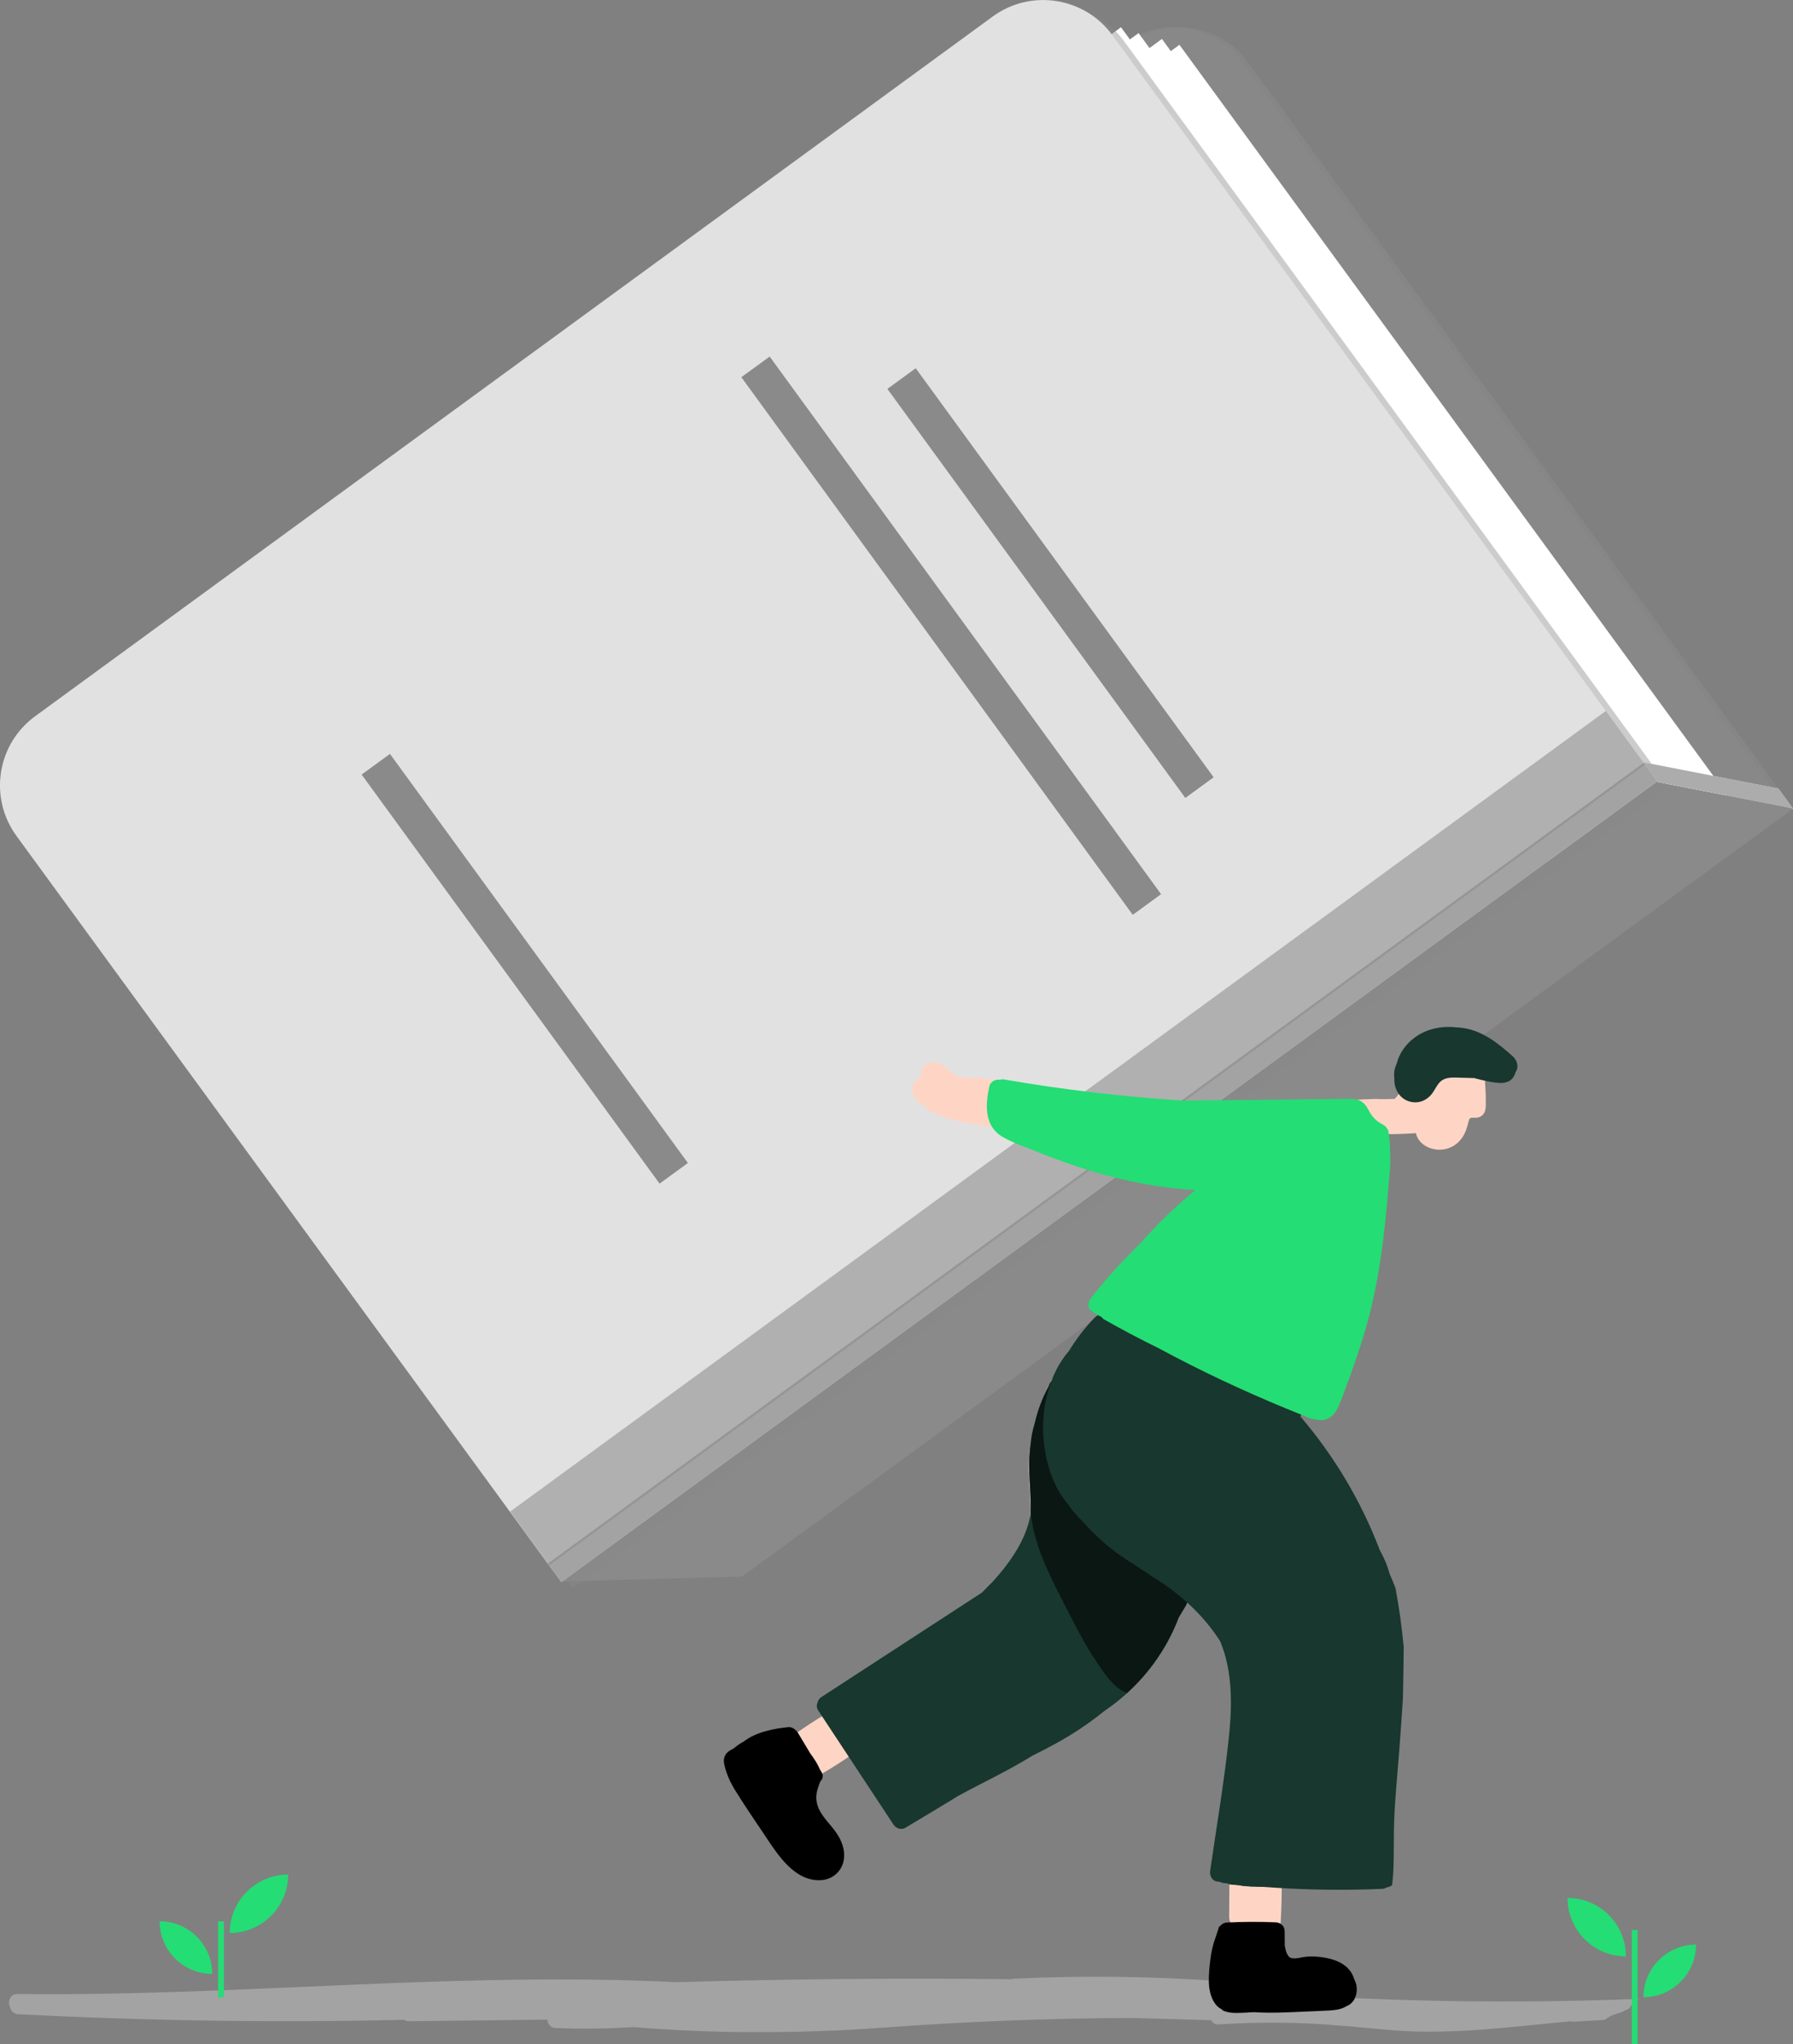 <?xml version="1.0" encoding="UTF-8"?>
<svg id="Lag_2" data-name="Lag 2" xmlns="http://www.w3.org/2000/svg" viewBox="0 0 306.93 349.78">
  <rect x="0" y="0" width="306.93" height="349.78" fill="#808080" stroke="none"/>
  <defs>
    <style>
      .cls-1 {
        stroke: #8a8a8a;
        stroke-width: 6px;
      }

      .cls-1, .cls-2, .cls-3 {
        stroke-miterlimit: 10;
      }

      .cls-1, .cls-3 {
        fill: none;
      }

      .cls-4 {
        fill: #fff;
      }

      .cls-5, .cls-2 {
        fill: #ead5c5;
      }

      .cls-6 {
        fill: #fed5c5;
      }

      .cls-7, .cls-8, .cls-9, .cls-10, .cls-11 {
        fill: #8a8a8a;
      }

      .cls-12, .cls-13 {
        fill: #e1e1e1;
      }

      .cls-14 {
        fill: #18372e;
      }

      .cls-15 {
        fill: #24dd74;
      }

      .cls-2 {
        stroke: #ead5c5;
      }

      .cls-3 {
        stroke: #24dd74;
      }

      .cls-16, .cls-8 {
        opacity: .58;
      }

      .cls-9 {
        opacity: .56;
      }

      .cls-10 {
        opacity: .71;
      }

      .cls-11 {
        opacity: .43;
      }

      .cls-13 {
        opacity: .36;
      }
    </style>
  </defs>
  <g id="Lag_1-2" data-name="Lag 1">
    <g>
      <path class="cls-13" d="M226.84,341.66c-1.07-.06-1.54,.83-1.43,1.66-.04,0-.07,0-.11,0-4.27-.22-8.56-.25-12.83-.09,.33-.85-.12-2.09-1.33-2.2-.22-.02-.43-.03-.65-.05,.21-.83-.25-1.86-1.39-1.94-11.82-.86-23.67-1-35.5-.44-.15,0-.28,.05-.41,.09-19.17-.22-38.34-.04-57.5,.51-28.99-1.45-57.99,.81-86.97,1.71-8.57,.27-17.15,.41-25.73,.31-1.28-.02-1.71,1.29-1.29,2.18,.11,.65,.58,1.24,1.42,1.28,18.84,.98,37.7,1.36,56.56,1.13,3.18-.04,6.35-.1,9.53-.17,.22,.15,.5,.24,.84,.24l23.66-.27c.03,.71,.5,1.4,1.44,1.44,3.89,.16,7.78,.13,11.67-.07,.53-.02,1.07-.07,1.6-.1,.02,0,.04,0,.06,.01,10.51,.86,21.06,1.08,31.59,.68,3.54-.09,7.07-.29,10.6-.57,.09,0,.18,.01,.27,0,14.17-1.06,28.37-1.61,42.57-1.68,4.6,.13,9.21,.25,13.81,.38,0,0,0,0,.01,0,.21,.44,.64,.76,1.29,.72,4.9-.3,9.81-.37,14.71-.18,4.89,.19,9.75,.74,14.62,1.15,9.72,.83,19.23-.37,28.89-1.31,.69-.07,1.38-.13,2.07-.19,.16,.05,.33,.08,.54,.07,1.75-.1,3.51-.21,5.26-.31,.41-.33,.88-.62,1.42-.84,.5-.2,1-.35,1.51-.49,.25-.14,.5-.28,.79-.4,.13-.05,.27-.1,.4-.16,.38-.66,.95-1.24,1.71-1.71-17.9,.7-35.82,.59-53.71-.38Z"/>
      <path class="cls-8" d="M306.93,138.37l-.18,.13-12.59,9.2-13.57,9.91-26.65,19.47-7.56,5.52-6.71,4.9-4.76,3.48-3.35,2.45s-.01,.01-.01,0l-41.44,30.28-1.98,1.44-1.39,1.01s0,.01-.01,.01l-59.81,43.69-.05-.07-10.26-14.04-.33-.46-6.64-9.09L33.65,142.18c-4.78-6.54-3.35-15.71,3.19-20.49L173.44,21.91l1.61-1.18,17.03-12.44,1.1-.8c.17-.12,.34-.24,.51-.35,.52-.35,1.05-.66,1.6-.93,6.28-3.14,14.09-1.39,18.38,4.47l93.26,127.69Z"/>
      <path class="cls-8" d="M305.93,138.37l-.18,.13-12.59,9.2-13.57,9.91-26.65,19.47-7.56,5.52-6.71,4.9-4.76,3.48-3.35,2.45s-.01,.01-.01,0l-41.44,30.28-1.98,1.44-1.39,1.01s0,.01-.01,.01l-59.81,43.69-.05-.07-10.26-14.04-.33-.46-6.64-9.09L32.65,142.18c-4.78-6.54-3.35-15.71,3.19-20.49L172.44,21.91l1.61-1.18,17.03-12.44,1.1-.8c.17-.12,.34-.24,.51-.35,.52-.35,1.05-.66,1.6-.93,6.28-3.14,14.09-1.39,18.38,4.47l93.26,127.69Z"/>
      <polygon class="cls-7" points="284.06 133.88 283.79 133.82 283.68 133.8 283.57 133.78 265.01 147.34 126.41 248.59 116.6 255.75 116.27 255.3 116.28 255.29 126.39 247.91 190.17 201.32 208.04 188.26 264.73 146.86 265.16 146.54 266.33 145.69 267.55 144.8 270.57 142.59 277.8 137.31 282.83 133.63 283.35 133.25 283.52 133.13 283.89 133.64 283.94 133.71 284.06 133.88"/>
      <rect class="cls-4" x="159.58" y="66.86" width="158.85" height="24.12" transform="translate(161.75 -160.63) rotate(53.85)"/>
      <rect class="cls-4" x="148.03" y="57.97" width="151.88" height="48.84" transform="translate(158.39 -147.06) rotate(53.85)"/>
      <rect class="cls-4" x="152.08" y="63.07" width="155.84" height="26.89" transform="translate(156.12 -154.34) rotate(53.85)"/>
      <rect class="cls-4" x="150.07" y="63.93" width="158.5" height="23.07" transform="translate(154.99 -154.23) rotate(53.85)"/>
      <path class="cls-5" d="M179.57,267.62s.02,0,.03,0c.01-.04,0-.08,.01-.12,.01-.07,.02-.13,.03-.2-.02,.11-.05,.22-.07,.33Z"/>
      <path class="cls-2" d="M203.09,271.54c-.18,.31-.36,.62-.54,.92-.42-.22-.95-.26-1.45-.02-.2,.09-.37,.21-.55,.32-.13,0-.27,0-.4,.04-.01,0-.02,.01-.03,.01,.87-.61,1.83-1.06,2.97-1.27Z"/>
      <path class="cls-2" d="M179.61,267.48s0,.08-.01,.12c-.01,0-.02,.01-.03,.01,.02-.11,.05-.22,.07-.33,0,.07-.02,.13-.03,.2Z"/>
      <path class="cls-5" d="M179.94,253.94c-.01-.09-.03-.19-.06-.28-.03-.1-.08-.2-.12-.3-.04-.1-.08-.2-.13-.3-.1-.19-.25-.36-.38-.53-.19-.19-.41-.31-.66-.39-.2-.06-.4-.07-.6-.03-.2,0-.39,.07-.56,.18-.23,.13-.4,.31-.54,.54-.08,.17-.17,.35-.22,.54-.05,.19-.07,.38-.08,.58,0,.07,0,.13,0,.2,.02,.16,.03,.32,.07,.48,0,.03,.02,.07,.03,.1,.05,.2,.14,.37,.27,.51,.11,.16,.25,.29,.42,.39,.03,.02,.05,.02,.08,.04,.14,.14,.29,.25,.48,.31,.18,.09,.37,.14,.58,.13l.4-.05c.25-.07,.47-.2,.66-.39l.23-.3c.14-.23,.2-.49,.2-.76,0-.22-.04-.44-.07-.66Z"/>
      <path class="cls-5" d="M200.12,272.81c-1.31,.91-2.39,2.16-3.48,3.41-.24-.74,0-1.69,.91-2.07,.19-.08,.34-.2,.46-.37,.31-.41,.83-.62,1.35-.65,.23-.15,.47-.24,.76-.32Z"/>
      <g>
        <path class="cls-5" d="M187.83,228.63c-6.46,5.71-10.28,14.29-10.21,22.91,.02,3.01,.5,6.03,.2,9.03-.35,3.54-1.74,6.87-3,10.2-.33,.87-.66,1.84-.32,2.71,.21,.55,.65,.97,1.07,1.37,4.2,3.96,8.4,7.91,12.6,11.87,.31,.29,.65,.6,1.07,.68,.77,.14,1.44-.52,1.95-1.12,4.7-5.53,9.4-11.06,14.1-16.59,.67-.79,1.37-1.63,1.59-2.65,.18-.84,.02-1.71-.16-2.56-1.82-8.32-5.79-16.15-11.42-22.54-2.3-2.61-5.01-5.06-8.36-5.99"/>
        <path class="cls-5" d="M186.77,227.57c-6.38,5.72-10.28,14.01-10.63,22.58-.1,2.45,.19,4.89,.26,7.34s-.28,4.97-1.04,7.42c-.72,2.31-2.05,4.63-2.43,7.01s1.4,3.82,3.01,5.34c3.78,3.56,7.45,7.35,11.39,10.73,1.71,1.46,3.51,.9,4.9-.66,1.75-1.97,3.42-4.02,5.13-6.03s3.42-4.02,5.13-6.03c1.61-1.89,3.37-3.73,4.82-5.75s1.16-4.15,.6-6.46c-.52-2.17-1.19-4.31-2-6.39-1.82-4.68-4.26-9.08-7.32-13.06s-6.46-7.69-11.27-9.12c-1.85-.55-2.65,2.34-.8,2.89,3.75,1.12,6.52,4.1,8.92,7.05s4.56,6.4,6.24,9.93c.87,1.84,1.62,3.73,2.26,5.66,.59,1.81,1.31,3.81,1.49,5.72,.18,2.03-1.93,3.71-3.13,5.12-1.5,1.76-2.99,3.52-4.49,5.28s-2.99,3.52-4.49,5.28c-.75,.88-1.5,1.76-2.24,2.64-.36,.42-.7,.85-1.07,1.26-.11,.12-.23,.29-.36,.38-.35,.22-.05,.14-.3,.04-.39-.15-.9-.85-1.2-1.13-.36-.34-.72-.68-1.08-1.02-.9-.85-1.8-1.7-2.7-2.54-1.68-1.58-3.36-3.16-5.04-4.75-.84-.79-1.68-1.58-2.52-2.37s-1.08-1.25-.68-2.41c.69-2.04,1.57-4,2.19-6.06s1.03-4.18,1.09-6.34-.19-4.44-.27-6.66c-.29-8.64,3.32-17.03,9.75-22.8,1.44-1.29-.69-3.41-2.12-2.12h0Z"/>
      </g>
      <path class="cls-7" d="M306.79,138.3l-.02,.1-.02,.1-12.59,9.2-13.57,9.91-26.65,19.47-7.56,5.52-6.71,4.9-4.76,3.48-3.35,2.45h-.01l-41.44,30.28-1.98,1.44-1.39,1.01s0,.01,0,.01l-59.81,43.69-.05-.07-30.63,.84,20.36-14.88,9.81-7.16,138.6-101.25,18.45-13.48,.11-.08,.11,.02,.11,.02,.27,.06,11.34,2.2,11.39,2.22Z"/>
      <polygon class="cls-7" points="126.41 248.59 116.6 255.75 96.24 270.63 96.02 270.64 96.01 270.63 95.35 246.59 126.33 245.75 126.39 247.91 126.41 248.59"/>
      <polygon class="cls-7" points="283.57 133.78 265.01 147.34 265.02 147.26 265.16 146.54 265.2 146.32 265.54 144.61 266.9 137.57 268.22 130.79 282.63 133.6 282.83 133.63 283.57 133.78"/>
      <path class="cls-11" d="M285.68,134.73l-.11,.08-.11,.08-18.45,13.48-138.6,101.25-9.8,7.16h-.01l-20.36,14.88-.15,.11-.07-.1h-.01S4.82,144.08,4.82,144.08c-4.77-6.54-3.35-15.71,3.19-20.48L171.93,3.86c6.54-4.78,15.71-3.35,20.49,3.19l1.66,2.27,89.22,122.15,2.05,2.81,.33,.45Z"/>
      <path class="cls-12" d="M283.68,133.7l-.11,.08-.11,.08-18.45,13.48L126.41,248.59l-9.8,7.16h-.01l-20.36,14.88-.15,.11-.07-.1h-.01S2.82,143.05,2.82,143.05c-4.77-6.54-3.35-15.71,3.19-20.48L169.93,2.83c6.54-4.78,15.71-3.35,20.49,3.19l1.66,2.27,89.22,122.15,2.05,2.81,.33,.45Z"/>
      <path class="cls-6" d="M254.21,185.24s0,0,0,0v-.31c.02-.54-.29-1.02-.74-1.28-.25-.33-.57-.61-.95-.82-.08-.04-.15-.07-.23-.1-.08-.06-.13-.13-.21-.19-.25-.19-.57-.24-.89-.2-.36-.08-.74-.06-1.13,.05-.15-.01-.29-.02-.42-.03-.14-.02-.28-.02-.42,0-.61,0-1.23,.03-1.84,.13-.15,.01-.3,.04-.44,.09-.11,.02-.23,.04-.34,.07-.47-.06-.96,.05-1.38,.38,0,0-.01,.01-.02,.02-2.47,.87-4.62,2.47-6.11,4.63-.03,.02-.05,.04-.08,.06-.1,.09-.16,.2-.23,.31-.19,0-.38,0-.58,.01-.31,0-.62,.02-.94,.03,0,0,0,0,0,0-.47-.01-.93-.01-1.39-.01-.13-.03-.26-.04-.41-.03-.14,0-.28,.02-.41,.03-1.36,.02-2.71,.1-4.06,.21-.39,.02-.77,.05-1.15,.1-.24,.03-.49,.04-.73,.07-.48,.03-.96,.06-1.44,.09-.47,.04-.82,.24-1.06,.53-.09,.07-.18,.14-.25,.23-1.53,.52-.96,2.76,.56,2.86,.22,.04,.45,.06,.69,.02,.11-.02,.22-.03,.33-.05,.12,.03,.25,.05,.38,.04,.13-.01,.26-.02,.4-.03,.25,.33,.63,.55,1.14,.51,.34-.03,.69-.05,1.03-.08,.07,.03,.14,.04,.22,.06,.12,.72,.75,1.19,1.47,1.25,3.27,.25,6.54,.25,9.81,.02,0,.02,0,.04,0,.06,.21,1,1.04,1.87,1.95,2.3,1.9,.91,4.2,.49,5.59-1.12,.66-.76,1.05-1.62,1.29-2.59,.05-.2,.1-.41,.16-.61,.02-.07,.04-.15,.07-.22,0-.02,.08-.19,.08-.21,.1-.18,.16-.19,.3-.23,.03,0,.05-.02,.06-.02,0,0,.01,0,.02,0,.14-.01,.27,0,.41,0,.41,.02,.76,0,1.14-.21,.75-.43,.87-1.17,.88-1.97,.02-1.28-.02-2.55-.13-3.82Z"/>
      <path class="cls-6" d="M219.39,320.23c-.05-1.59-2-1.87-2.73-.84-.3-.02-.62,.05-.89,.2-.2,.03-.39,.09-.57,.19-.41-.02-.84,.13-1.14,.41-.19,.04-.37,.11-.53,.22-.24-.51-.79-.88-1.37-.88-.14,0-.28,.03-.41,.06-.67,.07-1.29,.55-1.3,1.43-.01,2.36-.02,4.73-.04,7.09,0,.36,.1,.65,.26,.87l.03,1.03c.02,.69,.41,1.12,.9,1.32,0,.04,0,.07,0,.11,0,.73,.56,1.35,1.26,1.47,.24,.17,.53,.27,.84,.27,.46,0,.84-.2,1.1-.51,.26,.27,.62,.43,1.03,.43,.16,0,.31-.03,.46-.08,.1,.02,.21,.04,.32,.04,.08,0,.16-.01,.23-.02,.05,0,.11,.02,.16,.02,.19,0,.36-.04,.52-.1,0,0,0,0,0,0,.87,0,1.42-.69,1.5-1.5,.35-3.73,.46-7.48,.34-11.23Z"/>
      <path class="cls-6" d="M145.56,296.96c.06-.48-.12-.97-.45-1.31,.02-.14,0-.28-.01-.41,.03-.02,.05-.04,.08-.05,.65-.48,.98-1.3,.54-2.05-.45-.77-1.31-.86-2.05-.54-.09,.04-.18,.09-.28,.13-.19,.01-.4,.07-.6,.18-.35-.07-.73-.03-1.05,.16-2.88,1.71-5.66,3.59-8.32,5.62-.6,.46-.93,1.2-.6,1.92-.43,.48-.59,1.15-.23,1.77,.29,.5,.98,.84,1.58,.73-.21,.92,.67,1.98,1.63,1.89,.42,.46,1.1,.69,1.81,.31,3.1-1.7,6.11-3.57,9.02-5.59,1.44-1,.45-3.03-1.06-2.74Z"/>
      <path class="cls-14" d="M203.15,274.49c-.43,.76-.89,1.49-1.34,2.24-2.46,6.56-7.01,12.19-12.78,16.07-.22,.17-.44,.36-.66,.53-2.29,1.8-4.72,3.4-7.26,4.82-1.45,.81-2.92,1.57-4.4,2.3-4.07,2.54-8.57,4.62-12.77,6.92-.76,.48-1.53,.95-2.29,1.4l-6.65,4c-.72,.43-1.61,.13-2.05-.54-4.29-6.51-8.59-13.02-12.88-19.52-.31-.47-.31-.93-.13-1.31,.06-.37,.27-.73,.68-1,9.13-5.94,18.27-11.89,27.41-17.83,.02-.01,.05-.03,.07-.04,.63-.66,1.28-1.31,1.92-1.95,2.96-3.31,5.63-7.1,6.39-11.4,.09-1.51,.01-3.05-.08-4.57-.16-2.5-.29-4.98,.09-7.45,.05-.48,.11-.96,.19-1.43,.14-.8,.33-1.58,.56-2.36,.5-2.1,1.26-4.13,2.29-6.04l.16-.39c.11-.29,.27-.5,.46-.66,.06-.13,.12-.26,.19-.39,.15-.29,.4-.5,.69-.62,.94-.64,2.46-.3,2.41,1.12-.21,5.95-.33,11.91-.36,17.86,1.09,.6,1.85,1.84,2.52,2.82,.88,1.31,1.65,2.69,2.4,4.09,.05,.09,.1,.18,.15,.28,.52,.59,1.04,1.18,1.56,1.77,.44-.11,.92-.04,1.35,.31,3.5,2.89,7.3,5.38,11.32,7.48,.67,.35,.86,1.14,.65,1.78,.41,.41,.56,1.05,.19,1.71Z"/>
      <path class="cls-16" d="M201.81,276.73c.45-.75,.91-1.48,1.34-2.24,.37-.66,.22-1.3-.19-1.71,.21-.64,.02-1.43-.65-1.78-4.02-2.1-7.82-4.59-11.32-7.48-.43-.35-.91-.42-1.35-.31-.52-.59-1.04-1.18-1.56-1.77-.05-.1-.1-.19-.15-.28-.75-1.4-1.52-2.78-2.4-4.09-.67-.98-1.43-2.22-2.52-2.82,.02-3.78,.09-7.57,.18-11.36-.32-.45-.65-.9-.95-1.37-.27-.42-.7-.63-1.14-.68,.05-.31,.1-.62,.14-.93l.02-.05c.1-.09,.2-.19,.28-.32,.71-1.07,1.31-2.2,1.8-3.38-.12-1.21-1.5-1.49-2.39-.89-.29,.12-.54,.33-.69,.62-.07,.13-.13,.26-.19,.39-.19,.16-.35,.37-.46,.66l-.16,.39c-1.03,1.91-1.79,3.94-2.29,6.04-.23,.78-.42,1.56-.56,2.36-.08,.47-.14,.95-.19,1.43-.05,.29-.06,.59-.09,.88-.05,.53-.09,1.06-.12,1.59-.06,1.65,.02,3.31,.12,4.98,.08,1.29,.14,2.59,.1,3.88,.42,5.59,3.16,10.93,5.72,15.91,1.74,3.39,3.46,6.86,5.6,10.02,1.14,1.68,2.98,4.6,5.21,5.28,3.9-3.55,6.97-7.99,8.84-12.97Z"/>
      <path class="cls-14" d="M238.91,271.86c-.04-.1-.07-.2-.1-.29-.29-.76-.62-1.52-.94-2.27-.38-1.43-.97-2.77-1.68-4.05-3.16-8.31-7.77-16.05-13.56-22.83,.23-1.02,.22-2.02-.34-2.74-.31-.4-.71-.57-1.14-.67-.14-.39-.44-.74-.96-.91-1.62-.57-3.23-1.17-4.82-1.8-3.11-1.56-5.97-3.67-8.95-5.44-4.8-2.84-9.9-5.17-15.18-7-.25-.09-.47-.1-.68-.07-.5-.15-1.07-.1-1.51,.28-.45,.39-.9,.78-1.35,1.17-.12,.07-.25,.16-.36,.28-1.64,1.71-3.11,3.62-4.35,5.66-3.62,4.15-4.87,10.35-4.3,15.66,.4,3.72,1.62,7.58,4.01,10.41,.78,1.14,1.66,2.2,2.66,3.15,.43,.49,.87,.98,1.32,1.44,2.32,2.35,4.97,4.41,7.81,6.11,.7,.49,1.43,.96,2.16,1.41,.1,.11,.22,.22,.36,.3,4.71,2.81,8.96,6.62,11.87,11.21,2.2,5.29,2.05,11.26,1.43,16.92-.81,7.47-2.08,14.91-3.15,22.34-.15,1.06,.52,1.93,1.57,1.87,.01,0,.02,.01,.03,.02,.38,.19,.83,.24,1.29,.27,.35,.2,.75,.24,1.16,.24,.4,.04,.8,.09,1.19,.13,.11,.03,.22,.07,.34,.08,.32,.03,.63,.04,.95,.06,.17,.02,.34,.04,.52,.06,.07,0,.12-.01,.18-.01,.63,.03,1.26,.04,1.89,.04,1.38,.11,2.76,.19,4.13,.26,5.38,.29,10.78,.31,16.17,.08,.3-.01,.56-.11,.78-.25,.14-.03,.28-.05,.42-.1,.22-.07,.38-.18,.53-.3,.37-3.07,.25-6.21,.3-9.31,.08-4.71,.6-9.41,.95-14.12,.21-2.8,.41-5.61,.59-8.42,.07-2.97,.12-5.93,.14-8.9-.32-3.34-.76-6.66-1.39-9.95Z"/>
      <path d="M232.09,339.36c-.05-.19-.14-.38-.22-.56-.01-.03-.03-.05-.04-.07-.18-.68-.54-1.33-1.04-1.86-1.13-1.19-2.82-1.7-4.4-1.93-.92-.13-1.84-.19-2.77-.1-.79,.07-1.77,.42-2.56,.23-.71-.17-1-1.29-1.13-2.15l-.02-2.46c0-.84-.68-1.47-1.5-1.5-2.79-.12-5.59-.11-8.38,.03-.47,.02-.87,.24-1.14,.58-.08,.04-.14,.09-.21,.14-.19,.64-.4,1.27-.62,1.9-.45,1.21-.71,2.44-.87,3.74-.16,1.3-.3,2.65-.25,3.97,.06,1.41,.41,2.93,1.42,3.97,.24,.24,.5,.41,.77,.54,.07,.07,.13,.14,.2,.21,.92,.43,1.95,.44,2.94,.41,.77-.02,1.55-.07,2.32-.12,2.99,.19,6.02,.03,9.01-.11,1.32-.06,2.65-.1,3.97-.18,.93-.06,1.88-.16,2.71-.61,.06-.03,.12-.07,.18-.11,.09-.04,.19-.08,.29-.13,.48-.23,.93-.7,1.15-1.19,.12-.28,.23-.53,.28-.83,.05-.3,.09-.59,.07-.89-.02-.3-.05-.6-.13-.89Z"/>
      <path d="M142.29,312.49c-1.51-1.76-3.01-3.48-2.43-5.98,.14-.6,.38-1.13,.55-1.66,.41-.39,.6-.97,.24-1.57l-.3-.5c-.39-.94-1-1.85-1.62-2.69-.71-1.18-1.42-2.35-2.12-3.53-.14-.24-.32-.43-.53-.59-.29-.28-.69-.46-1.2-.41-2.53,.26-5.54,.86-7.59,2.48-.5,.26-.99,.57-1.42,.94-.14,.1-.27,.2-.4,.3-.61,.28-1.16,.64-1.43,1.31-.16,.4-.16,.81-.08,1.21,0,0,0,.01,0,.02,0,.02,0,.03,.01,.05,.01,.06,.03,.11,.04,.17,.41,1.85,1.29,3.57,2.36,5.13,.17,.28,.34,.56,.51,.83,1.36,2.12,2.79,4.19,4.19,6.29,2.16,3.24,5.02,7.71,9.49,7.45,2.03-.12,3.69-1.63,3.91-3.68,.23-2.14-.85-4.01-2.19-5.57Z"/>
      <path class="cls-14" d="M258.95,180.76c-2.43-2.19-5.12-4.34-8.45-4.84-.46-.07-.94-.11-1.42-.13-2.39-.25-4.88,.29-6.84,1.71-1.58,1.14-2.71,2.73-3.15,4.52-.06,.13-.13,.26-.18,.4-.2,.55-.3,1.17-.26,1.75,0,.1,.02,.19,.04,.29-.11,1.93,.97,3.85,3.13,4.15,1.27,.17,2.44-.38,3.24-1.36,.6-.74,.97-1.82,1.77-2.37,.88-.61,2.18-.49,3.19-.46,.78,.02,1.55,.04,2.33,.06,.74,.21,1.48,.39,2.24,.54,1.7,.33,3.97,.83,4.75-1.24,.03-.07,.03-.14,.05-.21,.59-.81,.47-2-.44-2.81Z"/>
      <line class="cls-1" x1="196.33" y1="154.78" x2="129.33" y2="62.78"/>
      <line class="cls-1" x1="115.33" y1="200.78" x2="64.33" y2="130.78"/>
      <line class="cls-1" x1="205.33" y1="134.78" x2="154.33" y2="64.78"/>
      <polygon class="cls-4" points="306.93 138.37 306.87 138.42 306.77 138.4 306.79 138.3 295.4 136.08 284.06 133.88 283.79 133.82 283.68 133.8 283.57 133.78 283.68 133.7 283.35 133.25 281.3 130.44 304.43 134.94 306.93 138.37"/>
      <polygon class="cls-10" points="306.93 138.37 306.87 138.42 306.77 138.4 306.79 138.3 295.4 136.08 284.06 133.88 283.79 133.82 283.68 133.8 283.57 133.78 283.68 133.7 283.35 133.25 281.3 130.44 304.43 134.94 306.93 138.37"/>
      <polygon class="cls-10" points="283.68 133.7 283.57 133.78 283.46 133.86 265.01 147.34 126.41 248.59 116.61 255.75 116.6 255.75 96.24 270.63 96.09 270.74 96.02 270.64 96.01 270.63 93.78 267.57 281.37 130.54 283.35 133.25 283.68 133.7"/>
      <polygon class="cls-9" points="281.59 130.84 94.03 267.85 87.33 258.67 274.89 121.66 281.3 130.44 281.59 130.84"/>
      <path class="cls-6" d="M171.59,190.12c0-.49-.19-1-.61-1.25,.08-.11,.17-.21,.22-.35,.17-.43,.14-1.02-.13-1.44,.15-.3,.22-.64,.18-.93-.09-.62-.49-1.03-1.07-1.25-1.86-.7-3.87-.3-5.73-.64-.45-.08-.79-.22-1.11-.4-.27-.25-.55-.48-.86-.67-.02-.02-.04-.03-.06-.05-.81-.73-1.75-1.39-2.9-1.34-.79,.03-1.5,.57-1.74,1.32-.12,.37-.12,.72-.09,1.07-.63,.36-1.2,.78-1.42,1.58-.36,1.25,.34,2.55,1.41,3.19,.13,.08,.28,.14,.43,.21,1.08,1.33,3.02,1.86,4.62,2.32,2.65,.76,5.39,1.22,8.14,1.43,1.58,.12,1.94-2.12,.73-2.8Z"/>
      <path class="cls-15" d="M237.95,196.83c0-1.08-.08-2.17-.28-3.24-.03-.17-.12-.34-.24-.48-.12-.24-.32-.46-.63-.62-.83-.43-1.54-.97-2.07-1.76-.47-.7-.74-1.49-1.41-2.04-.78-.65-1.72-.65-2.69-.65-1.16,0-2.32,.02-3.48,.04l-13.92,.15c-3.57,.04-7.15,.07-10.72,.11-10.25-.66-20.46-1.86-30.59-3.61-.29-.05-.55-.02-.79,.06-.73-.16-1.61,.36-1.77,1.08-.68,3.09-.92,6.76,2.17,8.62,1.72,1.03,3.77,1.7,5.62,2.45,1.94,.79,3.89,1.53,5.86,2.21,6.97,2.42,14.22,4.1,21.59,4.5-3.39,2.82-6.55,5.89-9.46,9.19-3,2.9-5.82,6-8.39,9.3-.45,.58-.7,1.58,0,2.12,.59,.46,1.2,.82,1.83,1.12,.11,.16,.26,.32,.46,.43,3.04,1.72,6.12,3.35,9.25,4.88,3.56,1.91,7.16,3.74,10.81,5.46,3.64,1.72,7.33,3.34,11.05,4.88,.94,.39,1.88,.77,2.82,1.14,.68,.27,1.46,.72,2.21,.7,.96,.33,2.1,.14,2.94-.68,.71-.69,1.05-1.61,1.41-2.5,.44-1.11,.86-2.22,1.25-3.34,.01-.03,.02-.07,.03-.1,.24-.6,.46-1.2,.67-1.8,.7-2.03,1.39-4.07,2.02-6.13,2.54-8.33,3.52-16.97,4.21-25.62,.13-1.59,.43-3.84,.23-5.85Z"/>
      <path class="cls-15" d="M39.33,330.78c0-5.52,4.48-10,10-10,0,5.52-4.48,10-10,10Z"/>
      <path class="cls-15" d="M27.33,328.78h0c4.97,0,9,4.03,9,9h0c-4.97,0-9-4.03-9-9h0Z"/>
      <line class="cls-3" x1="37.83" y1="328.78" x2="37.83" y2="341.78"/>
      <path class="cls-15" d="M278.33,334.78c0-5.52-4.48-10-10-10,0,5.52,4.48,10,10,10Z"/>
      <path class="cls-15" d="M290.33,332.78h0c0,4.97-4.03,9-9,9h0c0-4.97,4.03-9,9-9Z" transform="translate(571.66 674.55) rotate(180)"/>
      <line class="cls-3" x1="279.83" y1="330.28" x2="279.83" y2="349.78"/>
    </g>
  </g>
</svg>